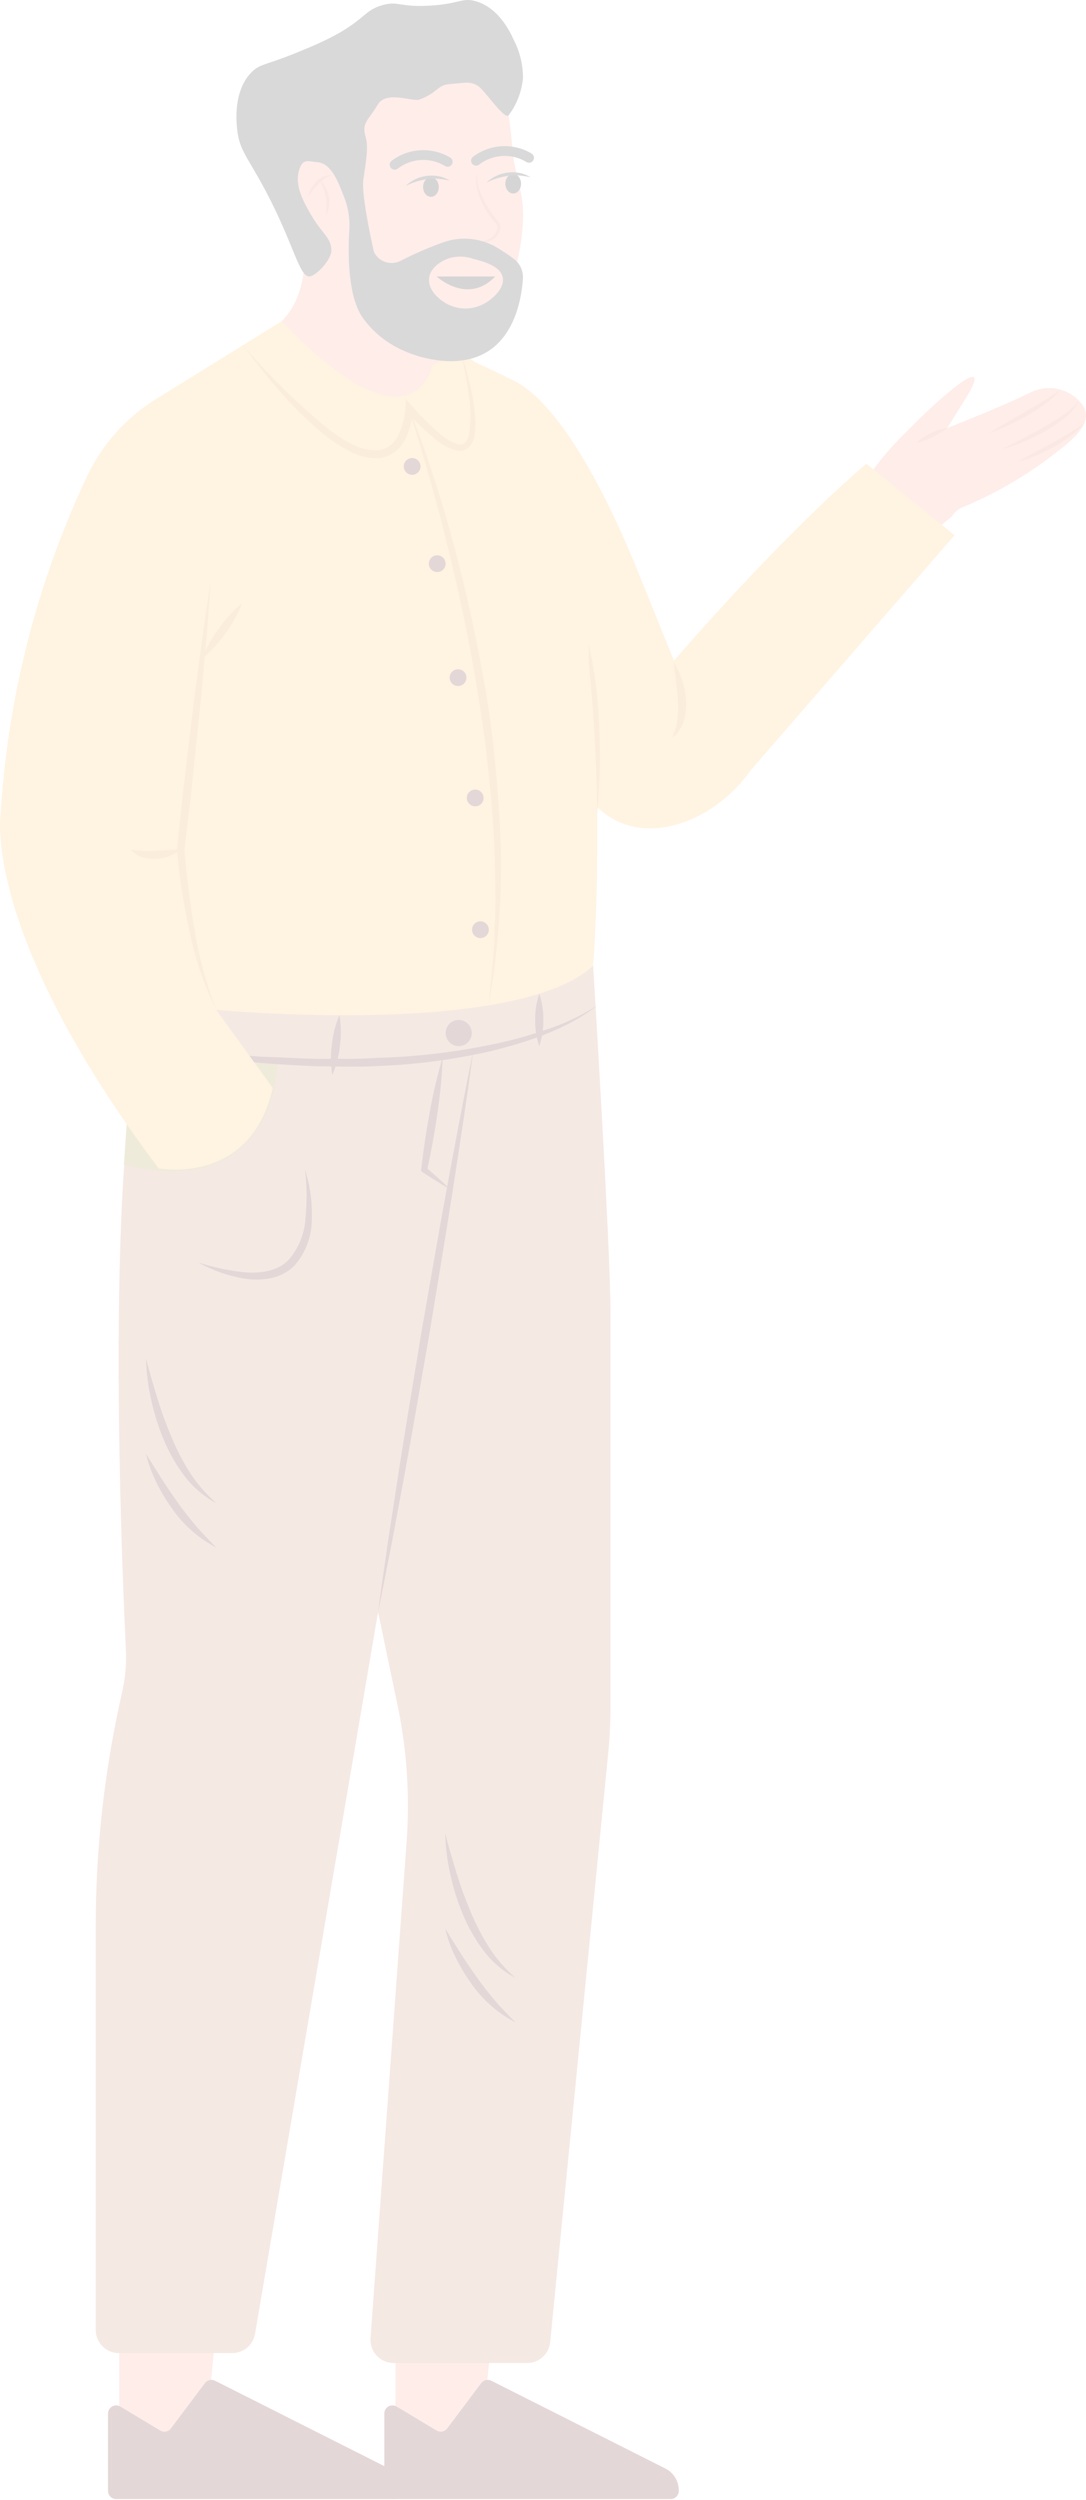 <svg width="226" height="520" viewBox="0 0 226 520" fill="none" xmlns="http://www.w3.org/2000/svg">
<g opacity="0.17">
<path d="M45.511 479.117L43.498 499.214L78.383 516.264H24.814V479.117H45.511Z" fill="#F9977A"/>
<path d="M103.011 479.117L100.998 499.214L135.883 516.264H82.314V479.117H103.011Z" fill="#F9977A"/>
<path d="M48.328 489.421H24.733C24.101 489.421 23.475 489.297 22.892 489.055C22.308 488.813 21.777 488.459 21.331 488.012C20.884 487.565 20.53 487.034 20.288 486.45C20.046 485.866 19.922 485.241 19.922 484.609V400.67C19.922 384.268 21.766 367.917 25.419 351.927C26.074 349.061 26.335 346.118 26.195 343.181C25.166 321.567 21.325 226.777 32.096 209.535L101 204.445L53.07 485.418C52.879 486.538 52.298 487.554 51.43 488.287C50.563 489.019 49.464 489.421 48.328 489.421Z" fill="#C67A56"/>
<path d="M123.432 200.875C123.432 200.875 127.055 259.541 127.055 273.334V354.722C127.055 358.073 126.89 361.419 126.561 364.758L114.496 487.147C114.379 488.335 113.824 489.438 112.939 490.24C112.055 491.043 110.903 491.487 109.709 491.487H81.906C81.245 491.487 80.591 491.35 79.985 491.086C79.379 490.822 78.834 490.436 78.384 489.952C77.933 489.467 77.588 488.895 77.368 488.271C77.149 487.647 77.061 486.985 77.109 486.325L84.621 382.996C85.311 373.501 84.673 363.956 82.724 354.638L52.384 209.538L123.432 200.875Z" fill="#C67A56"/>
<path d="M176.829 108.28C176.829 108.28 177.082 101.66 187.259 91.178C197.436 80.695 206.561 73.531 201.263 82.364L197.113 89.028C197.113 89.028 208.063 84.78 214.364 81.678C216.023 80.829 217.91 80.535 219.748 80.839C221.585 81.144 223.277 82.031 224.573 83.369C226.948 85.931 226.876 88.732 220.327 93.701C214.287 98.511 207.609 102.459 200.483 105.433C199.461 105.826 198.598 106.548 198.029 107.484L190.709 113.445L176.829 108.28Z" fill="#F9977A"/>
<path d="M190.705 92.117C191.87 91.846 192.999 91.435 194.067 90.894C195.142 90.376 196.162 89.749 197.109 89.023C196.504 89.084 195.908 89.216 195.333 89.415C194.764 89.6 194.209 89.826 193.673 90.091C192.585 90.609 191.584 91.293 190.705 92.117Z" fill="#DD765E"/>
<path d="M205.835 90.087C207.224 89.619 208.584 89.069 209.907 88.44C211.241 87.834 212.533 87.144 213.805 86.416C215.079 85.685 216.308 84.88 217.486 84.004C218.681 83.143 219.778 82.154 220.758 81.055C218.355 82.731 215.871 84.187 213.357 85.642C210.855 87.112 208.317 88.522 205.835 90.087Z" fill="#DD765E"/>
<path d="M208.549 93.457C210.096 93.026 211.613 92.491 213.088 91.856C214.572 91.236 216.018 90.528 217.418 89.736C218.831 88.952 220.172 88.043 221.424 87.019C222.723 86.039 223.796 84.791 224.57 83.359C223.539 84.563 222.339 85.611 221.008 86.471C219.702 87.353 218.363 88.192 216.976 88.957C214.226 90.532 211.383 91.95 208.549 93.457Z" fill="#DD765E"/>
<path d="M211.827 96.001C213.131 95.674 214.408 95.247 215.646 94.723C216.889 94.213 218.102 93.63 219.277 92.978C221.659 91.704 223.808 90.037 225.633 88.047C224.506 88.786 223.409 89.523 222.276 90.209C221.132 90.877 220.003 91.562 218.842 92.196L211.827 96.001Z" fill="#DD765E"/>
<path d="M97.423 74.664C97.423 74.664 102.937 77.13 107.21 79.322C113.134 82.36 122.333 93.037 133.098 119.703L140.252 137.424C140.252 137.424 161.726 112.347 180.304 96.442L198.641 111.327L156.2 160.233C153.455 164.161 149.809 167.373 145.567 169.602C135.877 174.556 125.982 172.922 120.55 162.848C112.054 147.088 101.952 123.094 100.985 116.408L97.423 74.664Z" fill="#FFBA55"/>
<path d="M140.186 137.727C140.48 140.529 140.953 143.166 141.061 145.806C141.153 147.107 141.12 148.415 140.961 149.71C140.783 151.035 140.398 152.324 139.82 153.53C140.986 152.646 141.84 151.414 142.257 150.012C142.688 148.624 142.859 147.168 142.763 145.719C142.686 144.298 142.425 142.893 141.988 141.54C141.582 140.185 140.975 138.9 140.186 137.727Z" fill="#E6952A"/>
<path d="M57.773 220.913C57.773 220.913 57.773 249.921 25.78 242.33L27.549 216.219L57.773 220.913Z" fill="#A3862B"/>
<path d="M141.258 518.091V517.969C141.258 517.029 140.997 516.108 140.504 515.308C140.012 514.507 139.307 513.86 138.468 513.437L102.259 495.181C101.905 495.002 101.5 494.954 101.113 495.044C100.727 495.135 100.385 495.358 100.147 495.675L93.069 505.099C92.818 505.433 92.452 505.663 92.041 505.743C91.631 505.823 91.206 505.749 90.847 505.533L82.54 500.547C82.284 500.393 81.991 500.31 81.692 500.306C81.392 500.302 81.097 500.378 80.837 500.526C80.577 500.673 80.36 500.887 80.209 501.146C80.059 501.404 79.979 501.698 79.979 501.998V518.091C79.979 518.54 80.157 518.97 80.475 519.287C80.792 519.605 81.222 519.783 81.67 519.783H139.567C140.015 519.783 140.445 519.605 140.763 519.287C141.08 518.97 141.258 518.54 141.258 518.091Z" fill="#5D1115"/>
<path d="M83.758 518.091V517.969C83.758 517.029 83.497 516.108 83.004 515.308C82.512 514.507 81.807 513.86 80.968 513.437L44.76 495.181C44.405 495.002 44 494.954 43.613 495.044C43.227 495.135 42.885 495.358 42.647 495.675L35.569 505.099C35.318 505.433 34.952 505.663 34.542 505.743C34.131 505.823 33.706 505.749 33.347 505.533L25.04 500.547C24.784 500.393 24.491 500.31 24.192 500.306C23.892 500.302 23.597 500.378 23.337 500.526C23.077 500.673 22.86 500.887 22.709 501.146C22.559 501.404 22.479 501.698 22.479 501.998V518.091C22.479 518.54 22.657 518.97 22.974 519.287C23.292 519.605 23.722 519.783 24.17 519.783H82.067C82.515 519.783 82.945 519.605 83.263 519.287C83.58 518.97 83.758 518.54 83.758 518.091Z" fill="#5D1115"/>
<path d="M75.52 6.246C80.411 5.501 85.409 5.93 90.102 7.497C92.301 8.277 100.346 11.13 104.267 18.75C105.757 21.644 106.093 25.125 106.767 32.087C107.188 36.436 108.862 39.551 108.859 44.855C108.772 49.153 108.068 53.415 106.767 57.512C104.817 63.924 106.073 67.567 105.1 68.765C101.182 73.596 92.781 69.13 92.602 75.434C92.492 79.326 94.964 81.79 91.716 85.281C87.689 89.61 72.392 87.971 66.771 85.02C66.005 84.618 54.763 78.567 55.522 71.683C55.928 68.005 59.368 67.625 61.772 62.097C63.311 58.264 63.744 54.076 63.022 50.01C61.938 41.962 57.885 40.981 54.689 31.254C53.822 28.812 53.597 26.188 54.034 23.633C54.472 21.079 55.558 18.68 57.189 16.666C61.889 11.15 68.377 7.462 75.52 6.246Z" fill="#F9977A"/>
<path d="M106.796 40.243C105.894 40.243 105.163 39.334 105.163 38.212C105.163 37.089 105.894 36.18 106.796 36.18C107.698 36.18 108.43 37.089 108.43 38.212C108.43 39.334 107.698 40.243 106.796 40.243Z" fill="#0A0709"/>
<path d="M89.679 40.939C88.777 40.939 88.046 40.029 88.046 38.907C88.046 37.785 88.777 36.875 89.679 36.875C90.581 36.875 91.312 37.785 91.312 38.907C91.312 40.029 90.581 40.939 89.679 40.939Z" fill="#0A0709"/>
<path d="M99.069 34.455C98.852 34.456 98.64 34.387 98.464 34.259C98.288 34.131 98.156 33.951 98.089 33.744C98.021 33.538 98.021 33.315 98.088 33.108C98.154 32.901 98.285 32.72 98.46 32.592C100.202 31.284 102.293 30.525 104.468 30.413C106.642 30.301 108.801 30.839 110.668 31.96C110.895 32.113 111.052 32.349 111.105 32.617C111.158 32.886 111.103 33.164 110.951 33.391C110.799 33.619 110.563 33.776 110.294 33.829C110.026 33.882 109.748 33.827 109.521 33.675C108.012 32.767 106.265 32.337 104.509 32.441C102.752 32.545 101.067 33.178 99.677 34.257C99.501 34.386 99.288 34.456 99.069 34.455Z" fill="#1E1D22"/>
<path d="M82.132 35.292C81.915 35.292 81.703 35.223 81.527 35.095C81.351 34.968 81.22 34.787 81.152 34.581C81.085 34.374 81.084 34.151 81.151 33.944C81.218 33.737 81.348 33.556 81.524 33.428C83.265 32.12 85.356 31.361 87.531 31.249C89.705 31.137 91.863 31.675 93.73 32.796C93.957 32.948 94.115 33.184 94.168 33.453C94.221 33.721 94.165 33.999 94.013 34.227C93.861 34.454 93.625 34.612 93.357 34.665C93.089 34.718 92.81 34.662 92.583 34.51C91.075 33.602 89.328 33.172 87.571 33.276C85.814 33.38 84.13 34.014 82.74 35.093C82.564 35.222 82.351 35.292 82.132 35.292Z" fill="#1E1D22"/>
<path d="M95.459 217.585C93.956 217.585 92.737 216.366 92.737 214.863C92.737 213.359 93.956 212.141 95.459 212.141C96.961 212.141 98.18 213.359 98.18 214.863C98.18 216.366 96.961 217.585 95.459 217.585Z" fill="#5D1115"/>
<path d="M99.333 35.688C98.907 37.398 99.051 39.2 99.743 40.821C100.363 42.454 101.208 43.992 102.255 45.39C102.789 46.093 103.568 46.619 103.515 47.31C103.424 48.084 103.03 48.791 102.418 49.275C101.735 49.754 100.964 50.094 100.149 50.275C99.334 50.456 98.491 50.474 97.669 50.328C98.511 50.609 99.405 50.697 100.285 50.586C101.165 50.474 102.008 50.166 102.753 49.684C103.142 49.413 103.467 49.061 103.706 48.652C103.946 48.243 104.094 47.788 104.141 47.316C104.146 46.807 103.957 46.315 103.612 45.94L102.787 44.957C101.758 43.619 100.897 42.158 100.225 40.609C99.48 39.082 99.171 37.379 99.333 35.688Z" fill="#DD765E"/>
<path d="M69.164 36.38C68.539 36.35 67.915 36.459 67.335 36.696C66.756 36.934 66.236 37.296 65.812 37.756C65.382 38.202 65.009 38.699 64.701 39.236C64.404 39.772 64.183 40.346 64.044 40.942C64.728 39.99 65.48 39.089 66.294 38.245C66.686 37.833 67.124 37.467 67.6 37.153C68.082 36.823 68.609 36.562 69.164 36.38Z" fill="#DD765E"/>
<path d="M67.831 44.851C68.463 43.661 68.686 42.295 68.463 40.966C68.24 39.636 67.584 38.418 66.598 37.5C66.858 38.111 67.148 38.673 67.335 39.275C67.553 39.857 67.705 40.462 67.79 41.077C67.994 42.326 68.008 43.598 67.831 44.851Z" fill="#DD765E"/>
<path d="M124.184 170.016C124.821 163.964 125.003 157.872 124.726 151.792C124.563 145.699 123.8 139.638 122.447 133.695C122.577 139.79 122.794 145.81 123.024 151.861C123.289 157.906 123.546 163.95 124.184 170.016Z" fill="#E6952A"/>
<path d="M90.87 57.508C90.87 57.508 97.303 63.51 103.055 57.508H90.87Z" fill="#0A0709"/>
<path d="M84.407 38.66C85.819 37.953 87.337 37.481 88.9 37.261C89.667 37.136 90.446 37.11 91.219 37.184C92.012 37.25 92.798 37.377 93.57 37.565C92.873 37.125 92.101 36.818 91.292 36.66C90.474 36.499 89.635 36.472 88.808 36.581C87.16 36.796 85.621 37.523 84.407 38.66Z" fill="#1E1D22"/>
<path d="M101.243 37.972C102.655 37.266 104.173 36.794 105.736 36.574C106.503 36.449 107.282 36.423 108.055 36.497C108.848 36.562 109.634 36.69 110.406 36.878C109.709 36.438 108.937 36.131 108.128 35.973C107.31 35.812 106.471 35.785 105.644 35.894C103.996 36.108 102.456 36.836 101.243 37.972Z" fill="#1E1D22"/>
<path d="M124.32 209.109C120.959 211.275 117.328 212.991 113.52 214.213C109.751 215.508 105.898 216.547 101.989 217.322C94.174 218.92 86.234 219.827 78.26 220.034C74.281 220.335 70.283 220.181 66.291 220.24C62.299 220.163 58.311 219.895 54.314 219.777C50.33 219.458 46.336 219.196 42.349 218.829C38.368 218.415 34.39 217.942 30.39 217.577C34.33 218.324 38.292 218.962 42.249 219.659C46.227 220.196 50.224 220.606 54.216 221.086C58.221 221.412 62.239 221.633 66.257 221.792C70.281 221.783 74.307 221.995 78.332 221.735C86.395 221.462 94.413 220.411 102.274 218.597C110.051 216.664 117.939 214.075 124.32 209.109Z" fill="#5D1115"/>
<path d="M98.461 218.75C96.466 228.403 94.654 238.087 92.871 247.776C91.084 257.464 89.448 267.178 87.73 276.878C86.147 286.601 84.491 296.311 82.977 306.046L80.738 320.653C80.053 325.533 79.311 330.403 78.677 335.291C79.692 330.467 80.598 325.625 81.562 320.794L84.269 306.265C86.052 296.577 87.694 286.864 89.408 277.163C90.987 267.44 92.648 257.73 94.159 247.995C95.673 238.26 97.159 228.521 98.461 218.75Z" fill="#5D1115"/>
<path d="M112.223 206.695C111.627 208.447 111.339 210.289 111.371 212.14C111.335 213.991 111.624 215.833 112.223 217.585C112.823 215.833 113.111 213.991 113.075 212.14C113.107 210.289 112.819 208.447 112.223 206.695Z" fill="#5D1115"/>
<path d="M70.641 211.133C69.808 213.087 69.273 215.155 69.057 217.269C68.77 219.374 68.806 221.511 69.165 223.606C70.002 221.653 70.536 219.584 70.749 217.47C71.032 215.364 70.996 213.228 70.641 211.133Z" fill="#5D1115"/>
<path d="M92.151 219.758C91.026 223.583 90.109 227.467 89.405 231.392C88.686 235.302 88.094 239.233 87.664 243.191L87.62 243.596L87.901 243.784C89.757 245.024 91.654 246.209 93.609 247.316C92.007 245.741 90.345 244.243 88.642 242.8L88.879 243.392C89.743 239.505 90.444 235.592 91.018 231.658C91.611 227.714 91.989 223.742 92.151 219.758Z" fill="#5D1115"/>
<path d="M30.393 282.594C30.464 285.479 30.823 288.349 31.467 291.162C32.077 293.996 32.948 296.768 34.067 299.441C35.181 302.14 36.638 304.685 38.401 307.012C40.166 309.341 42.418 311.256 45 312.624C42.869 310.768 41.012 308.619 39.485 306.241C37.99 303.869 36.702 301.372 35.636 298.778C34.54 296.176 33.575 293.52 32.747 290.821C31.918 288.111 31.098 285.381 30.393 282.594Z" fill="#5D1115"/>
<path d="M30.393 302.391C30.87 304.419 31.58 306.387 32.507 308.253C33.416 310.132 34.483 311.93 35.695 313.628C38.072 317.097 41.268 319.925 45 321.861C43.535 320.37 42.11 318.944 40.801 317.398C39.512 315.843 38.231 314.29 37.078 312.631C34.706 309.357 32.584 305.918 30.393 302.391Z" fill="#5D1115"/>
<path d="M92.651 381.344C92.722 384.229 93.081 387.1 93.724 389.913C94.335 392.746 95.205 395.518 96.325 398.191C97.439 400.891 98.896 403.435 100.659 405.762C102.424 408.091 104.676 410.007 107.258 411.374C105.127 409.518 103.27 407.369 101.743 404.991C100.248 402.619 98.96 400.122 97.894 397.528C96.798 394.926 95.833 392.27 95.005 389.571C94.176 386.861 93.356 384.131 92.651 381.344Z" fill="#5D1115"/>
<path d="M92.651 401.156C93.129 403.185 93.838 405.152 94.765 407.019C95.674 408.897 96.741 410.695 97.953 412.394C100.33 415.863 103.526 418.691 107.258 420.627C105.793 419.136 104.368 417.711 103.059 416.164C101.77 414.608 100.49 413.056 99.335 411.397C96.964 408.123 94.842 404.683 92.651 401.156Z" fill="#5D1115"/>
<path d="M63.474 243.297C63.871 246.643 63.903 250.023 63.567 253.376C63.394 256.605 62.137 259.68 60.001 262.107C57.801 264.343 54.397 264.848 51.152 264.651C47.804 264.321 44.5 263.632 41.299 262.594C44.319 264.273 47.607 265.417 51.017 265.975C52.783 266.24 54.581 266.203 56.335 265.865C58.158 265.494 59.84 264.616 61.187 263.332C63.612 260.629 64.933 257.113 64.888 253.482C65.008 250.031 64.53 246.585 63.474 243.297Z" fill="#5D1115"/>
<path d="M89.995 75.947C89.995 75.947 86.12 95.571 58.623 66.812L32.091 83.234C26.086 87.055 21.269 92.481 18.186 98.899C7.7 121.099 1.564 145.104 0.109 169.615C0.109 169.615 -3.641 194.316 33.022 243.026C33.022 243.026 52.187 246.722 56.769 226.299L44.998 210.044C44.998 210.044 107.181 215.879 123.429 200.874C123.429 200.874 131.935 94.531 95.932 73.336L89.995 75.947Z" fill="#FFBA55"/>
<path d="M43.856 120.852C43.125 125.482 42.447 130.119 41.821 134.761C41.218 139.406 40.557 144.045 40.002 148.695L38.344 162.647C37.767 167.295 37.342 171.96 36.833 176.615L36.825 176.692L36.831 176.756C37.315 182.487 38.193 188.178 39.458 193.788C40.605 199.421 42.468 204.885 45 210.045C42.955 204.72 41.454 199.201 40.521 193.573C40.013 190.771 39.611 187.951 39.269 185.126C38.898 182.308 38.584 179.465 38.383 176.648L38.38 176.788C38.913 172.136 39.53 167.492 39.994 162.832L41.461 148.858C41.948 144.2 42.328 139.53 42.767 134.867C43.179 130.201 43.542 125.529 43.856 120.852Z" fill="#E6952A"/>
<path d="M50.406 125.438C48.554 126.982 46.915 128.766 45.533 130.742C44.092 132.677 42.917 134.797 42.041 137.045C43.897 135.503 45.536 133.719 46.915 131.739C48.353 129.803 49.527 127.684 50.406 125.438Z" fill="#E6952A"/>
<path d="M37.602 176.704C35.701 176.685 34.016 176.88 32.326 176.949C31.486 176.996 30.661 176.987 29.817 176.979C28.978 176.931 28.146 176.839 27.186 176.704C27.814 177.446 28.64 177.995 29.567 178.286C30.486 178.567 31.445 178.691 32.405 178.651C33.346 178.597 34.273 178.41 35.161 178.094C36.058 177.795 36.887 177.323 37.602 176.704Z" fill="#E6952A"/>
<path d="M84.096 82.156C85.793 87.277 87.422 92.414 88.859 97.608C90.371 102.778 91.766 107.979 93.042 113.211C95.614 123.665 97.862 134.194 99.545 144.819C101.265 155.435 102.393 166.138 102.926 176.879C103.018 182.251 103.269 187.633 102.916 193.005C102.933 198.401 102.114 203.726 101.675 209.112C103.58 198.464 104.438 187.654 104.237 176.839C103.901 166.024 102.896 155.24 101.227 144.549C99.394 133.891 97.159 123.304 94.305 112.881C91.505 102.449 88.096 92.189 84.096 82.156Z" fill="#E6952A"/>
<path d="M95.928 73.336C96.562 76.182 97.138 79.039 97.51 81.916C97.999 84.727 98.032 87.597 97.608 90.418C97.304 91.781 96.516 92.729 95.327 92.392C94.044 91.998 92.858 91.343 91.84 90.469C89.637 88.633 87.592 86.617 85.725 84.441L84.472 83.04L84.333 84.947C84.228 86.906 83.72 88.821 82.839 90.573C82.463 91.398 81.885 92.115 81.158 92.656C80.431 93.198 79.579 93.548 78.681 93.672C76.746 93.736 74.831 93.266 73.144 92.316C71.335 91.393 69.625 90.287 68.041 89.016C61.652 83.744 55.749 77.907 50.404 71.578C52.877 74.924 55.423 78.228 58.193 81.351C60.946 84.514 63.94 87.459 67.147 90.16C68.789 91.516 70.566 92.7 72.45 93.694C74.392 94.813 76.608 95.369 78.849 95.298C80.022 95.165 81.141 94.734 82.1 94.045C83.059 93.356 83.826 92.433 84.327 91.364C85.301 89.378 85.846 87.208 85.927 84.997L84.535 85.503C86.497 87.723 88.642 89.774 90.948 91.634C92.154 92.652 93.588 93.364 95.128 93.711C95.583 93.805 96.055 93.782 96.499 93.644C96.943 93.507 97.345 93.259 97.668 92.924C98.228 92.293 98.593 91.512 98.72 90.677C98.969 89.187 99.012 87.669 98.847 86.168C98.719 84.7 98.502 83.243 98.197 81.802C97.614 78.936 96.857 76.109 95.928 73.336Z" fill="#E6952A"/>
<path d="M90.985 118.984C90.024 118.984 89.244 118.204 89.244 117.242C89.244 116.28 90.024 115.5 90.985 115.5C91.947 115.5 92.727 116.28 92.727 117.242C92.727 118.204 91.947 118.984 90.985 118.984Z" fill="#5D1115"/>
<path d="M85.767 98.757C84.805 98.757 84.025 97.977 84.025 97.015C84.025 96.053 84.805 95.273 85.767 95.273C86.728 95.273 87.508 96.053 87.508 97.015C87.508 97.977 86.728 98.757 85.767 98.757Z" fill="#5D1115"/>
<path d="M95.321 142.687C94.36 142.687 93.58 141.907 93.58 140.945C93.58 139.983 94.36 139.203 95.321 139.203C96.283 139.203 97.062 139.983 97.062 140.945C97.062 141.907 96.283 142.687 95.321 142.687Z" fill="#5D1115"/>
<path d="M98.892 167.71C97.93 167.71 97.15 166.93 97.15 165.968C97.15 165.006 97.93 164.227 98.892 164.227C99.853 164.227 100.633 165.006 100.633 165.968C100.633 166.93 99.853 167.71 98.892 167.71Z" fill="#5D1115"/>
<path d="M99.978 195.117C99.016 195.117 98.236 194.337 98.236 193.375C98.236 192.413 99.016 191.633 99.978 191.633C100.939 191.633 101.719 192.413 101.719 193.375C101.719 194.337 100.939 195.117 99.978 195.117Z" fill="#5D1115"/>
<path d="M93.664 75.119C93.664 75.119 82.133 75.333 75.541 66.163C72.397 61.792 72.389 52.948 72.697 47.803C72.838 45.497 72.475 43.188 71.634 41.036C70.469 38.063 69.039 34.013 66.132 33.743C63.99 33.544 63.13 32.979 62.358 35.047C61.084 38.468 63.298 42.242 64.84 44.87C67.047 48.631 68.921 49.453 68.955 52.055C68.981 54.04 65.802 57.343 64.486 57.488C62.259 57.734 61.252 50.977 55.281 39.706C51.509 32.588 49.775 31.253 49.338 26.81C49.183 25.233 48.542 18.702 52.471 14.903C54.293 13.141 55.33 13.678 63.254 10.321C65.454 9.448 67.606 8.456 69.698 7.349C76.01 3.9 75.87 2.125 79.564 1.075C82.9 0.126 83.098 1.552 89.47 1.174C95.613 0.81 96.157 -0.558 98.997 0.252C103.928 1.659 106.296 6.927 106.932 8.343C108.201 10.793 108.854 13.517 108.834 16.276C108.563 19.076 107.527 21.748 105.838 23.997C105.037 24.814 101.789 20.109 100.019 18.339C98.284 16.605 96.312 17.315 93.626 17.482C91.007 17.645 91.15 19.277 87.275 20.71C85.895 21.221 80.363 18.741 78.578 21.804C76.676 25.067 75.196 25.463 76.09 28.499C76.648 30.396 76.302 32.727 75.612 37.388C75.117 40.734 77.822 52.419 77.822 52.419C78.06 52.903 78.391 53.336 78.796 53.692C79.202 54.048 79.674 54.321 80.186 54.493C80.697 54.665 81.238 54.735 81.776 54.697C82.315 54.659 82.84 54.515 83.323 54.273C86.254 52.764 89.284 51.453 92.391 50.352C94.248 49.719 96.221 49.507 98.169 49.73C100.117 49.952 101.992 50.605 103.657 51.64C104.815 52.348 106.004 53.141 106.946 53.856C107.571 54.331 108.07 54.953 108.398 55.667C108.727 56.381 108.874 57.165 108.828 57.95C108.485 62.965 106.405 75.231 93.664 75.119ZM104.621 57.696C104.146 55.307 100.584 54.378 98.551 53.85C96.941 53.281 95.196 53.219 93.55 53.673C93.159 53.794 89.619 55.01 89.299 57.864C88.978 60.717 92.159 62.707 92.657 63.006C93.848 63.722 95.201 64.121 96.59 64.165C97.978 64.209 99.354 63.897 100.587 63.258C102.414 62.314 105.085 59.992 104.621 57.696Z" fill="#1E1D22"/>
</g>
</svg>
